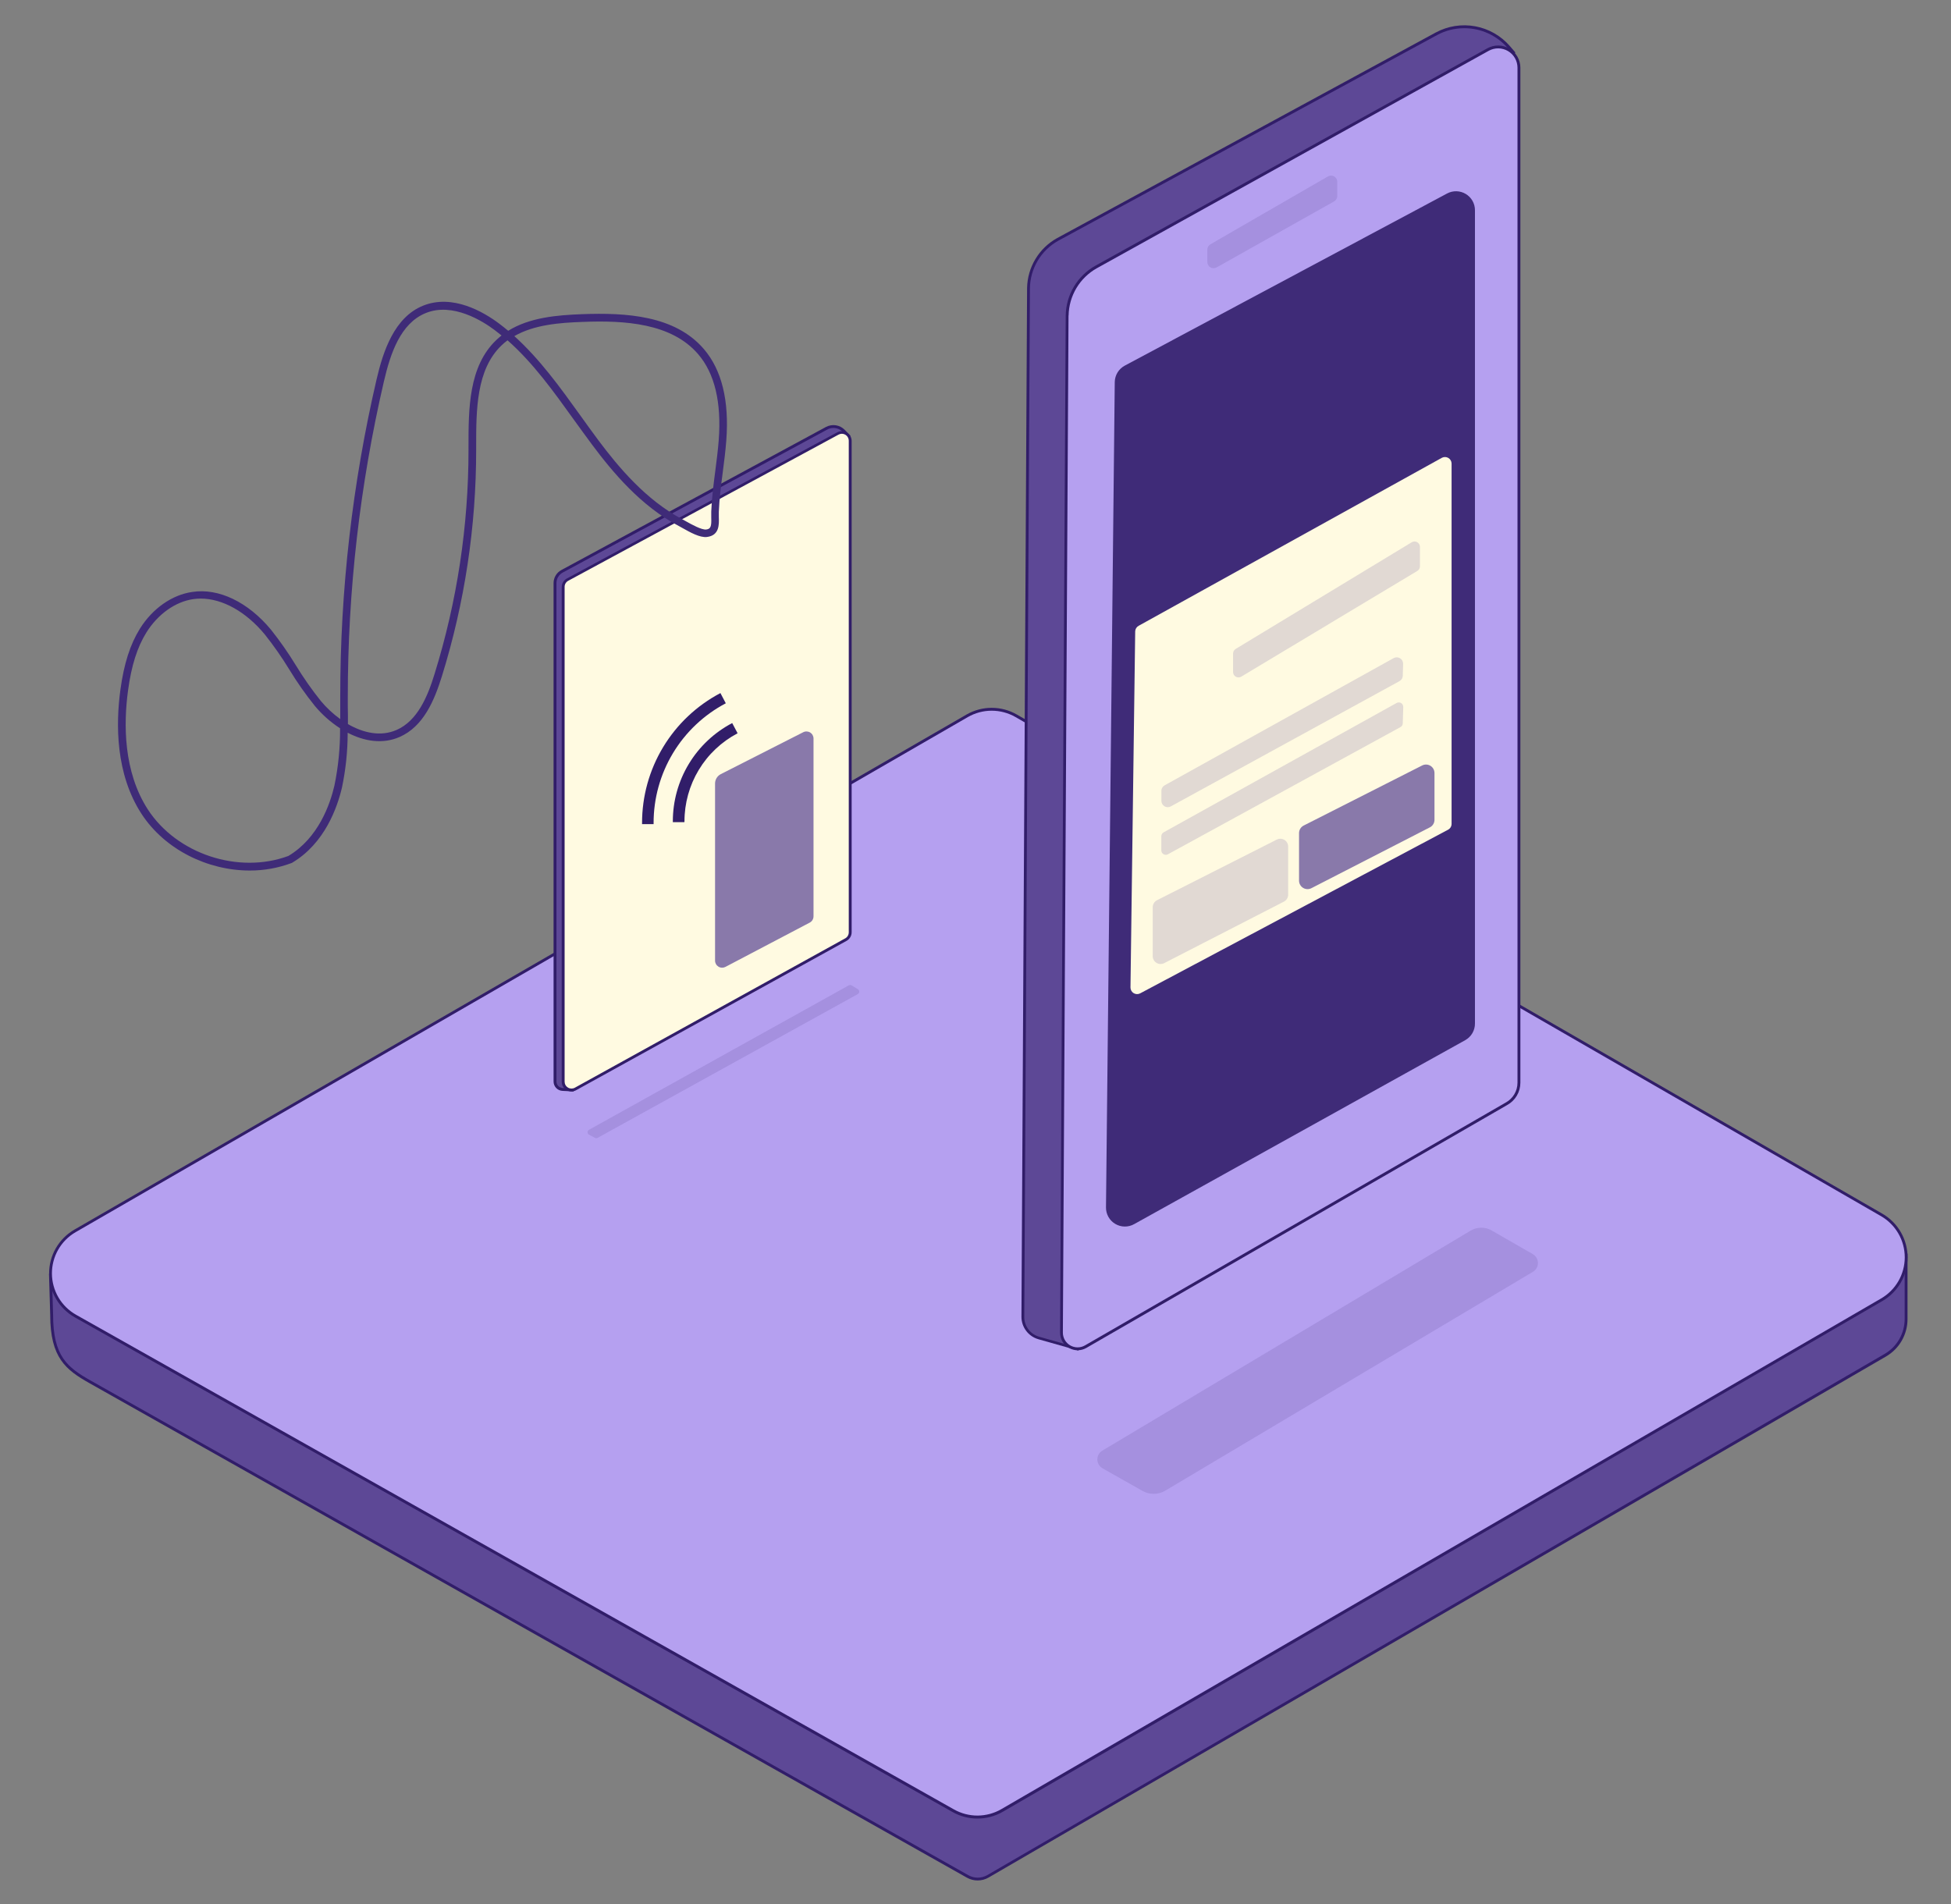 <svg width="500" height="488" viewBox="0 0 500 488" fill="none" xmlns="http://www.w3.org/2000/svg">
<rect x="0" y="0" width="500" height="488" fill="#808080" stroke="none"/>
<g clip-path="url(#clip0_750_40487)">
<path d="M483.182 347.347L253.176 480.897C252.382 481.349 251.484 481.587 250.571 481.587C249.658 481.587 248.76 481.349 247.967 480.897L23.133 354.2C16.902 350.694 13.236 347.68 13.236 336.987L12.94 326.844L488.478 321.65V338.074C488.487 339.948 488.003 341.792 487.073 343.42C486.144 345.048 484.801 346.403 483.182 347.347Z" fill="#5D4896"/>
<path d="M250.547 481.969C249.58 481.968 248.629 481.718 247.787 481.244L22.953 354.526C16.86 351.092 12.868 348.006 12.868 336.987L12.557 326.496H12.933L488.856 321.309V338.102C488.856 340.038 488.348 341.94 487.383 343.618C486.419 345.296 485.03 346.692 483.357 347.665L253.365 481.215C252.508 481.708 251.536 481.968 250.547 481.969ZM13.317 327.228L13.607 336.972C13.607 347.636 17.273 350.476 23.315 353.881L248.156 480.607C248.892 481.027 249.725 481.247 250.572 481.247C251.42 481.247 252.252 481.027 252.988 480.607L482.995 347.006C484.555 346.096 485.849 344.793 486.749 343.227C487.649 341.661 488.123 339.887 488.124 338.081V322.033L13.317 327.228Z" fill="#311D69"/>
<path d="M19.224 315.478L247.868 183.464C249.778 182.362 251.944 181.782 254.149 181.782C256.355 181.782 258.521 182.362 260.431 183.464L482.214 311.377C484.117 312.483 485.695 314.068 486.792 315.975C487.89 317.882 488.467 320.044 488.467 322.244C488.467 324.444 487.89 326.606 486.792 328.513C485.695 330.42 484.117 332.006 482.214 333.111L256.801 464.031C254.908 465.131 252.76 465.717 250.57 465.731C248.381 465.745 246.226 465.187 244.318 464.111L19.34 337.306C17.408 336.218 15.798 334.639 14.674 332.728C13.55 330.817 12.951 328.643 12.94 326.425C12.928 324.208 13.503 322.028 14.607 320.105C15.71 318.182 17.303 316.586 19.224 315.478Z" fill="#B5A0F0"/>
<path d="M250.487 466.096C248.262 466.1 246.073 465.528 244.134 464.437L19.148 337.632C17.166 336.508 15.515 334.882 14.363 332.916C13.211 330.95 12.598 328.715 12.586 326.436C12.574 324.158 13.164 321.917 14.296 319.939C15.428 317.961 17.061 316.317 19.032 315.173L247.684 183.145C249.65 182.013 251.88 181.417 254.15 181.417C256.419 181.417 258.649 182.013 260.615 183.145L482.392 311.058C484.358 312.191 485.992 313.82 487.13 315.784C488.267 317.747 488.868 319.976 488.871 322.245C488.875 324.514 488.282 326.744 487.151 328.711C486.02 330.678 484.391 332.313 482.428 333.452L256.986 464.372C255.009 465.508 252.767 466.103 250.487 466.096ZM19.401 315.796C17.538 316.873 15.993 318.424 14.923 320.29C13.853 322.157 13.295 324.274 13.307 326.426C13.319 328.577 13.9 330.688 14.99 332.543C16.081 334.397 17.643 335.931 19.517 336.987L244.503 463.771C246.355 464.81 248.446 465.35 250.57 465.336C252.694 465.322 254.778 464.755 256.616 463.691L482.059 332.814C483.91 331.744 485.448 330.205 486.517 328.352C487.586 326.499 488.149 324.398 488.149 322.259C488.149 320.12 487.586 318.018 486.517 316.166C485.448 314.313 483.91 312.774 482.059 311.703L260.246 183.782C258.391 182.717 256.289 182.156 254.15 182.156C252.01 182.156 249.908 182.717 248.053 183.782L19.401 315.796Z" fill="#311D69"/>
<g opacity="0.19">
<path d="M376.858 315.434L282.51 371.798C282.114 372.034 281.788 372.37 281.563 372.772C281.339 373.174 281.224 373.628 281.231 374.088C281.237 374.549 281.365 374.999 281.601 375.395C281.837 375.79 282.173 376.116 282.575 376.341L292.826 382.137C293.714 382.634 294.716 382.89 295.734 382.877C296.751 382.864 297.747 382.584 298.622 382.064L392.84 325.975C393.235 325.744 393.563 325.413 393.791 325.016C394.019 324.619 394.139 324.169 394.139 323.711C394.139 323.253 394.019 322.803 393.791 322.406C393.563 322.009 393.235 321.678 392.84 321.447L382.357 315.42C381.524 314.925 380.574 314.666 379.606 314.668C378.637 314.671 377.688 314.935 376.858 315.434Z" fill="#5D4896"/>
</g>
<g opacity="0.19">
<path d="M217.528 252.55L150.97 289.556C150.855 289.618 150.759 289.71 150.692 289.822C150.625 289.934 150.59 290.063 150.59 290.193C150.59 290.324 150.625 290.452 150.692 290.565C150.759 290.677 150.855 290.769 150.97 290.831L152.455 291.621C152.566 291.684 152.69 291.718 152.818 291.718C152.945 291.718 153.07 291.684 153.18 291.621L219.832 254.788C219.943 254.725 220.036 254.633 220.1 254.523C220.165 254.412 220.199 254.286 220.199 254.158C220.199 254.03 220.165 253.904 220.1 253.793C220.036 253.683 219.943 253.591 219.832 253.528L218.252 252.571C218.144 252.504 218.02 252.467 217.893 252.463C217.766 252.46 217.64 252.489 217.528 252.55Z" fill="#5D4896"/>
</g>
<path d="M386.666 12.081C384.428 9.479 381.366 7.722 377.99 7.102C374.614 6.483 371.128 7.038 368.112 8.676L271.032 61.389C268.804 62.624 266.941 64.425 265.631 66.611C264.321 68.796 263.61 71.288 263.57 73.835L262.121 337.479C262.113 338.702 262.506 339.893 263.24 340.871C263.975 341.849 265.009 342.558 266.186 342.891L276.096 345.702L387.905 13.523L386.666 12.081Z" fill="#5D4896"/>
<path d="M276.372 346.151L266.12 343.253C264.862 342.895 263.755 342.135 262.97 341.088C262.185 340.041 261.765 338.766 261.774 337.458L263.223 73.814C263.269 71.203 264.001 68.65 265.343 66.409C266.686 64.169 268.592 62.321 270.873 61.048L367.953 8.328C371.047 6.665 374.615 6.105 378.07 6.739C381.526 7.374 384.662 9.166 386.963 11.82L388.332 13.414L388.267 13.617L276.372 346.151ZM375.241 7.227C372.806 7.226 370.409 7.836 368.271 9.002L271.192 61.715C269.024 62.929 267.213 64.692 265.941 66.827C264.67 68.962 263.982 71.394 263.947 73.879L262.498 337.523C262.49 338.667 262.857 339.782 263.543 340.697C264.228 341.613 265.195 342.279 266.294 342.594L275.865 345.311L387.485 13.603L386.383 12.299C385.001 10.701 383.289 9.421 381.366 8.546C379.443 7.67 377.354 7.221 375.241 7.227Z" fill="#311D69"/>
<path d="M273.476 80.863L272.027 341.529C272.022 342.259 272.209 342.978 272.57 343.613C272.931 344.248 273.454 344.775 274.085 345.143C274.716 345.511 275.433 345.705 276.163 345.707C276.893 345.708 277.611 345.517 278.243 345.151L386.031 282.926C387.006 282.396 387.82 281.613 388.387 280.659C388.954 279.706 389.254 278.617 389.255 277.507V17.37C389.256 16.44 389.014 15.527 388.553 14.719C388.093 13.912 387.429 13.239 386.628 12.768C385.827 12.296 384.916 12.043 383.987 12.031C383.057 12.02 382.141 12.252 381.329 12.704L280.917 68.416C278.693 69.654 276.834 71.457 275.528 73.642C274.221 75.827 273.514 78.317 273.476 80.863Z" fill="#B5A0F0"/>
<path d="M276.188 346.079C275.39 346.076 274.608 345.861 273.92 345.456C273.229 345.062 272.656 344.49 272.261 343.8C271.866 343.109 271.663 342.325 271.674 341.53L273.123 80.856C273.164 78.245 273.891 75.691 275.23 73.45C276.569 71.208 278.473 69.358 280.752 68.084L381.171 12.379C382.04 11.896 383.019 11.649 384.012 11.662C385.006 11.675 385.978 11.947 386.834 12.452C387.69 12.956 388.399 13.675 388.891 14.538C389.383 15.4 389.642 16.377 389.641 17.37V277.5C389.642 278.677 389.325 279.833 388.723 280.845C388.121 281.856 387.257 282.686 386.221 283.245L278.434 345.463C277.751 345.86 276.977 346.072 276.188 346.079ZM273.84 80.863L272.391 341.53C272.386 342.195 272.557 342.85 272.887 343.428C273.216 344.006 273.692 344.487 274.268 344.822C274.843 345.156 275.496 345.333 276.162 345.334C276.827 345.335 277.481 345.159 278.057 344.826L385.859 282.601C386.775 282.106 387.54 281.375 388.076 280.482C388.611 279.59 388.896 278.57 388.902 277.529V17.37C388.903 16.505 388.679 15.654 388.25 14.902C387.822 14.151 387.204 13.524 386.459 13.085C385.713 12.646 384.866 12.409 384.001 12.398C383.136 12.387 382.283 12.603 381.526 13.023L281.107 68.743C278.945 69.953 277.138 71.709 275.866 73.836C274.595 75.963 273.904 78.386 273.862 80.863H273.84Z" fill="#311D69"/>
<path d="M378 53.862V262.33C378.005 263.197 377.778 264.049 377.342 264.798C376.907 265.547 376.278 266.166 375.523 266.59L290.65 313.753C289.908 314.167 289.071 314.379 288.221 314.367C287.372 314.356 286.54 314.121 285.81 313.686C285.08 313.252 284.477 312.633 284.061 311.892C283.645 311.151 283.432 310.314 283.442 309.464L285.688 97.939C285.699 97.07 285.942 96.22 286.393 95.477C286.844 94.734 287.486 94.126 288.252 93.716L370.864 49.588C371.603 49.194 372.431 48.998 373.268 49.019C374.105 49.04 374.922 49.278 375.641 49.708C376.359 50.138 376.953 50.746 377.367 51.474C377.78 52.202 377.999 53.025 378 53.862Z" fill="#3F2B78"/>
<g opacity="0.19">
<path d="M309.418 63.968V67.163C309.42 67.438 309.493 67.707 309.63 67.945C309.767 68.183 309.963 68.381 310.199 68.521C310.435 68.661 310.704 68.737 310.978 68.743C311.252 68.749 311.523 68.684 311.765 68.554L341.903 51.616C342.15 51.477 342.355 51.275 342.498 51.031C342.64 50.786 342.715 50.508 342.715 50.225V46.603C342.715 46.323 342.642 46.047 342.503 45.804C342.363 45.562 342.162 45.36 341.919 45.22C341.677 45.08 341.402 45.005 341.122 45.005C340.842 45.005 340.567 45.079 340.324 45.219L310.215 62.606C309.975 62.745 309.776 62.943 309.636 63.182C309.496 63.421 309.421 63.692 309.418 63.968Z" fill="#5D4896"/>
</g>
<path d="M142.238 277.196V149.442C142.238 148.825 142.405 148.218 142.722 147.688C143.038 147.157 143.492 146.722 144.035 146.428L211.846 109.763C212.544 109.387 213.345 109.248 214.129 109.367C214.913 109.485 215.638 109.856 216.193 110.422L217.497 111.741L146.745 279.355L144.165 279.225C143.645 279.2 143.153 278.976 142.794 278.598C142.435 278.22 142.236 277.718 142.238 277.196Z" fill="#5D4896"/>
<path d="M146.984 279.739L144.144 279.594C143.53 279.563 142.951 279.296 142.527 278.85C142.104 278.403 141.868 277.811 141.869 277.196V149.442C141.868 148.757 142.053 148.085 142.404 147.497C142.755 146.909 143.259 146.427 143.861 146.102L211.665 109.437C212.439 109.023 213.326 108.87 214.194 109.001C215.062 109.131 215.865 109.538 216.483 110.161L217.932 111.661L217.838 111.885L146.984 279.739ZM213.585 109.69C213.038 109.69 212.5 109.827 212.02 110.089L144.209 146.754C143.725 147.017 143.321 147.405 143.039 147.878C142.757 148.351 142.608 148.892 142.608 149.442V277.196C142.609 277.622 142.774 278.032 143.068 278.34C143.361 278.649 143.762 278.833 144.187 278.855L146.506 278.978L217.084 111.827L215.954 110.675C215.644 110.363 215.275 110.115 214.868 109.946C214.461 109.777 214.025 109.69 213.585 109.69Z" fill="#311D69"/>
<path d="M144.328 150.412V277.232C144.338 277.6 144.44 277.961 144.627 278.279C144.813 278.597 145.078 278.862 145.395 279.05C145.712 279.237 146.072 279.341 146.441 279.351C146.809 279.362 147.174 279.278 147.502 279.108L216.783 240.842C217.117 240.654 217.395 240.382 217.59 240.052C217.784 239.723 217.889 239.348 217.892 238.965V112.95C217.883 112.583 217.781 112.224 217.596 111.907C217.41 111.59 217.148 111.325 216.832 111.136C216.517 110.948 216.159 110.843 215.792 110.831C215.425 110.819 215.06 110.9 214.733 111.066L145.451 148.5C145.106 148.684 144.818 148.96 144.62 149.298C144.422 149.635 144.321 150.021 144.328 150.412Z" fill="#FFFAE1"/>
<path d="M146.466 279.746C146.018 279.745 145.578 279.625 145.191 279.398C144.812 279.177 144.498 278.859 144.282 278.478C144.066 278.096 143.954 277.664 143.959 277.225V150.442C143.964 149.995 144.088 149.558 144.318 149.176C144.549 148.794 144.878 148.481 145.27 148.268L214.559 110.806C214.942 110.598 215.371 110.494 215.806 110.503C216.241 110.512 216.666 110.634 217.039 110.857C217.413 111.079 217.722 111.396 217.936 111.774C218.15 112.153 218.262 112.58 218.261 113.015V238.965C218.255 239.41 218.132 239.845 217.904 240.226C217.677 240.608 217.353 240.922 216.965 241.139L147.683 279.406C147.313 279.621 146.894 279.738 146.466 279.746ZM215.747 111.175C215.454 111.177 215.165 111.252 214.907 111.393L145.625 148.855C145.344 149.006 145.109 149.231 144.946 149.505C144.783 149.78 144.697 150.093 144.698 150.413V277.232C144.698 277.54 144.777 277.843 144.93 278.11C145.082 278.377 145.301 278.6 145.566 278.757C145.831 278.914 146.132 278.998 146.44 279.003C146.748 279.007 147.051 278.931 147.321 278.783L216.602 240.509C216.88 240.356 217.112 240.132 217.274 239.859C217.436 239.586 217.521 239.275 217.522 238.958V112.95C217.519 112.481 217.33 112.031 216.998 111.699C216.666 111.367 216.217 111.179 215.747 111.175Z" fill="#311D69"/>
<g opacity="0.73">
<path d="M208.487 189.303V234.858C208.487 235.189 208.397 235.513 208.226 235.797C208.055 236.08 207.81 236.312 207.517 236.466L185.913 247.819C185.636 247.963 185.327 248.033 185.015 248.023C184.703 248.014 184.398 247.923 184.131 247.762C183.864 247.6 183.643 247.373 183.489 247.101C183.336 246.829 183.255 246.522 183.254 246.21V200.836C183.251 200.34 183.384 199.852 183.64 199.427C183.895 199.001 184.263 198.654 184.703 198.424L205.821 187.687C206.099 187.539 206.41 187.465 206.725 187.473C207.039 187.482 207.346 187.572 207.615 187.735C207.884 187.898 208.106 188.128 208.259 188.403C208.412 188.678 208.491 188.988 208.487 189.303Z" fill="#5D4896"/>
</g>
<path d="M167.503 211.233H164.547V210.965C164.535 204.106 166.4 197.375 169.94 191.501C173.48 185.626 178.56 180.833 184.629 177.639L186.006 180.254C180.415 183.198 175.736 187.615 172.474 193.026C169.213 198.438 167.494 204.639 167.503 210.957V211.233Z" fill="#311D69"/>
<path d="M175.389 210.718H172.434V210.522C172.428 205.334 173.843 200.243 176.525 195.801C179.207 191.359 183.053 187.736 187.648 185.325L189.031 187.94C184.918 190.104 181.475 193.352 179.076 197.333C176.676 201.313 175.411 205.875 175.418 210.522L175.389 210.718Z" fill="#311D69"/>
<path d="M291.818 160.389L369.496 117.347C369.752 117.206 370.039 117.134 370.331 117.137C370.623 117.139 370.909 117.217 371.162 117.363C371.414 117.509 371.625 117.717 371.774 117.968C371.923 118.219 372.004 118.505 372.01 118.796V211.167C372.009 211.474 371.925 211.775 371.767 212.037C371.609 212.3 371.382 212.515 371.112 212.659L292.202 254.599C291.942 254.736 291.652 254.803 291.359 254.794C291.066 254.785 290.78 254.699 290.53 254.547C290.28 254.394 290.073 254.18 289.931 253.923C289.788 253.667 289.714 253.378 289.717 253.085L290.927 161.801C290.939 161.509 291.028 161.224 291.184 160.976C291.341 160.729 291.559 160.526 291.818 160.389Z" fill="#FFFAE1"/>
<g opacity="0.19">
<path d="M295.42 232.539V245.066C295.42 245.411 295.509 245.75 295.678 246.05C295.847 246.351 296.091 246.603 296.385 246.783C296.68 246.963 297.016 247.064 297.36 247.076C297.705 247.089 298.047 247.013 298.354 246.855L329.036 231.09C329.366 230.921 329.643 230.663 329.836 230.346C330.029 230.029 330.131 229.665 330.13 229.294V216.978C330.129 216.636 330.042 216.301 329.876 216.002C329.71 215.704 329.47 215.453 329.18 215.273C328.89 215.094 328.559 214.991 328.218 214.975C327.877 214.958 327.538 215.029 327.232 215.181L296.55 230.714C296.209 230.88 295.921 231.14 295.721 231.463C295.522 231.786 295.417 232.159 295.42 232.539Z" fill="#5D4896"/>
</g>
<g opacity="0.73">
<path d="M332.918 213.536V225.736C332.922 226.104 333.02 226.465 333.202 226.785C333.384 227.106 333.644 227.374 333.959 227.566C334.273 227.758 334.631 227.867 334.999 227.883C335.367 227.898 335.733 227.82 336.062 227.656L366.49 212.029C366.84 211.839 367.131 211.557 367.332 211.214C367.532 210.87 367.635 210.478 367.628 210.08V198.104C367.623 197.738 367.526 197.378 367.346 197.058C367.165 196.739 366.906 196.471 366.594 196.278C366.281 196.086 365.925 195.976 365.559 195.958C365.192 195.94 364.827 196.016 364.498 196.177L334.07 211.609C333.721 211.795 333.429 212.072 333.226 212.412C333.023 212.752 332.916 213.14 332.918 213.536Z" fill="#5D4896"/>
</g>
<g opacity="0.19">
<path d="M316.014 167.511V172.235C316.013 172.48 316.077 172.722 316.201 172.935C316.324 173.147 316.502 173.323 316.716 173.444C316.93 173.565 317.173 173.627 317.418 173.623C317.664 173.619 317.904 173.55 318.115 173.423L363.235 146.327C363.439 146.204 363.608 146.029 363.725 145.821C363.841 145.613 363.902 145.378 363.902 145.139V140.169C363.902 139.923 363.838 139.682 363.714 139.469C363.591 139.257 363.413 139.081 363.199 138.96C362.985 138.839 362.743 138.777 362.497 138.781C362.251 138.785 362.011 138.854 361.801 138.981L316.68 166.323C316.477 166.448 316.309 166.622 316.192 166.83C316.076 167.038 316.014 167.273 316.014 167.511Z" fill="#5D4896"/>
</g>
<g opacity="0.19">
<path d="M357.164 168.677L298.481 201.278C298.222 201.42 298.007 201.63 297.859 201.885C297.71 202.141 297.635 202.432 297.641 202.727V205.234C297.638 205.518 297.709 205.799 297.848 206.047C297.986 206.296 298.188 206.504 298.432 206.65C298.676 206.797 298.954 206.877 299.238 206.883C299.523 206.888 299.804 206.819 300.053 206.683L358.649 174.581C358.9 174.446 359.111 174.246 359.261 174.004C359.411 173.761 359.495 173.483 359.504 173.197L359.584 170.169C359.596 169.88 359.53 169.593 359.394 169.337C359.258 169.081 359.057 168.867 358.811 168.715C358.564 168.563 358.282 168.479 357.992 168.472C357.703 168.466 357.417 168.536 357.164 168.677Z" fill="#5D4896"/>
</g>
<g opacity="0.19">
<path d="M357.926 180.174L298.208 213.333C298.03 213.433 297.883 213.578 297.78 213.754C297.676 213.93 297.622 214.129 297.621 214.333V217.955C297.622 218.153 297.675 218.347 297.773 218.518C297.872 218.689 298.012 218.832 298.182 218.933C298.352 219.033 298.545 219.088 298.743 219.092C298.94 219.096 299.135 219.049 299.309 218.955L358.912 186.354C359.087 186.26 359.234 186.122 359.337 185.952C359.44 185.783 359.496 185.589 359.499 185.39L359.622 181.217C359.629 181.015 359.582 180.815 359.487 180.636C359.391 180.458 359.25 180.308 359.078 180.202C358.905 180.096 358.708 180.038 358.506 180.033C358.304 180.028 358.104 180.077 357.926 180.174Z" fill="#5D4896"/>
</g>
<path d="M64.029 223.121C53.162 223.121 42.229 217.716 36.289 208.631C29.609 198.38 29.652 185.622 30.862 176.754C31.768 170.118 33.354 165.163 35.854 161.135C39.092 155.948 44.113 152.441 49.293 151.717C56.023 150.673 63.558 154.296 69.433 161.374C71.756 164.296 73.894 167.359 75.838 170.546C77.778 173.733 79.923 176.792 82.257 179.703C83.707 181.435 85.367 182.98 87.198 184.304C87.198 183.239 87.198 182.166 87.198 181.109V178.624C87.187 151.241 90.308 123.946 96.5 97.272C98.18 90.028 101.057 81.334 108.403 78.356C115.988 75.284 123.921 79.928 127.964 82.971C128.739 83.558 129.5 84.159 130.239 84.782C135.788 81.334 142.844 80.761 149.198 80.522C160.464 80.102 172.997 80.841 180.394 89.47C184.973 94.816 186.914 102.699 186.132 112.906C185.929 115.601 185.581 118.304 185.241 120.926C184.806 124.288 184.357 127.765 184.219 131.192C184.219 131.634 184.219 132.098 184.219 132.554C184.284 134.409 184.393 137.22 181.198 137.626C179.394 137.872 176.801 136.401 174.91 135.336C174.555 135.133 174.236 134.952 173.968 134.815C164.282 129.743 157.022 121.05 151.784 114.029C150.169 111.856 148.568 109.646 147.025 107.509C141.91 100.388 136.643 93.02 130.072 87.224C129.538 87.619 129.03 88.047 128.551 88.506C122.03 94.715 122.03 105.169 122.03 114.377V115.254C122.046 134.934 119.088 154.503 113.257 173.299C111.322 179.515 108.526 186.223 102.39 188.897C98.043 190.788 93.341 190.005 89.103 187.803C89.099 192.501 88.613 197.186 87.654 201.785C86.48 206.856 83.256 216.166 74.86 221.129L74.707 221.201C71.292 222.476 67.675 223.126 64.029 223.121ZM51.437 153.419C50.812 153.419 50.187 153.462 49.568 153.55C44.961 154.202 40.462 157.396 37.527 162.091C35.18 165.866 33.68 170.582 32.818 176.936C31.652 185.499 31.594 197.764 37.911 207.501C45.344 218.904 61.138 224.113 73.903 219.383C81.605 214.789 84.604 206.11 85.705 201.343C86.705 196.515 87.19 191.595 87.154 186.665C84.737 185.099 82.569 183.18 80.721 180.971C78.327 177.999 76.132 174.872 74.15 171.611C72.247 168.493 70.154 165.495 67.883 162.634C63.036 156.759 57.001 153.419 51.437 153.419ZM89.168 185.586C93.145 187.89 97.615 188.853 101.636 187.085C107.005 184.738 109.605 178.5 111.373 172.719C117.145 154.123 120.075 134.761 120.067 115.29V114.45C120.067 104.836 120.067 93.94 127.188 87.151C127.623 86.738 128.072 86.347 128.536 85.985C127.956 85.507 127.362 85.043 126.754 84.587C123.762 82.341 116.039 77.414 109.106 80.24C102.636 82.862 100.057 90.578 98.383 97.779C92.227 124.304 89.123 151.445 89.132 178.674V181.101C89.168 182.587 89.175 184.079 89.168 185.586ZM131.811 86.144C138.331 92.027 143.569 99.301 148.647 106.372C150.191 108.545 151.784 110.719 153.386 112.892C158.5 119.724 165.571 128.193 174.91 133.112L175.895 133.663C177.264 134.431 179.8 135.836 180.966 135.713C182.133 135.59 182.365 134.945 182.278 132.634C182.278 132.134 182.278 131.62 182.278 131.127C182.415 127.613 182.872 124.092 183.314 120.687C183.647 118.094 183.995 115.413 184.197 112.776C184.922 103.104 183.154 95.7 178.923 90.774C172.07 82.805 160.087 82.08 149.307 82.507C143.395 82.71 136.896 83.225 131.811 86.144Z" fill="#3F2B78"/>
</g>
<defs>
<clipPath id="clip0_750_40487">
<rect width="476.314" height="475.466" fill="white" transform="translate(12.557 6.503)"/>
</clipPath>
</defs>
</svg>
